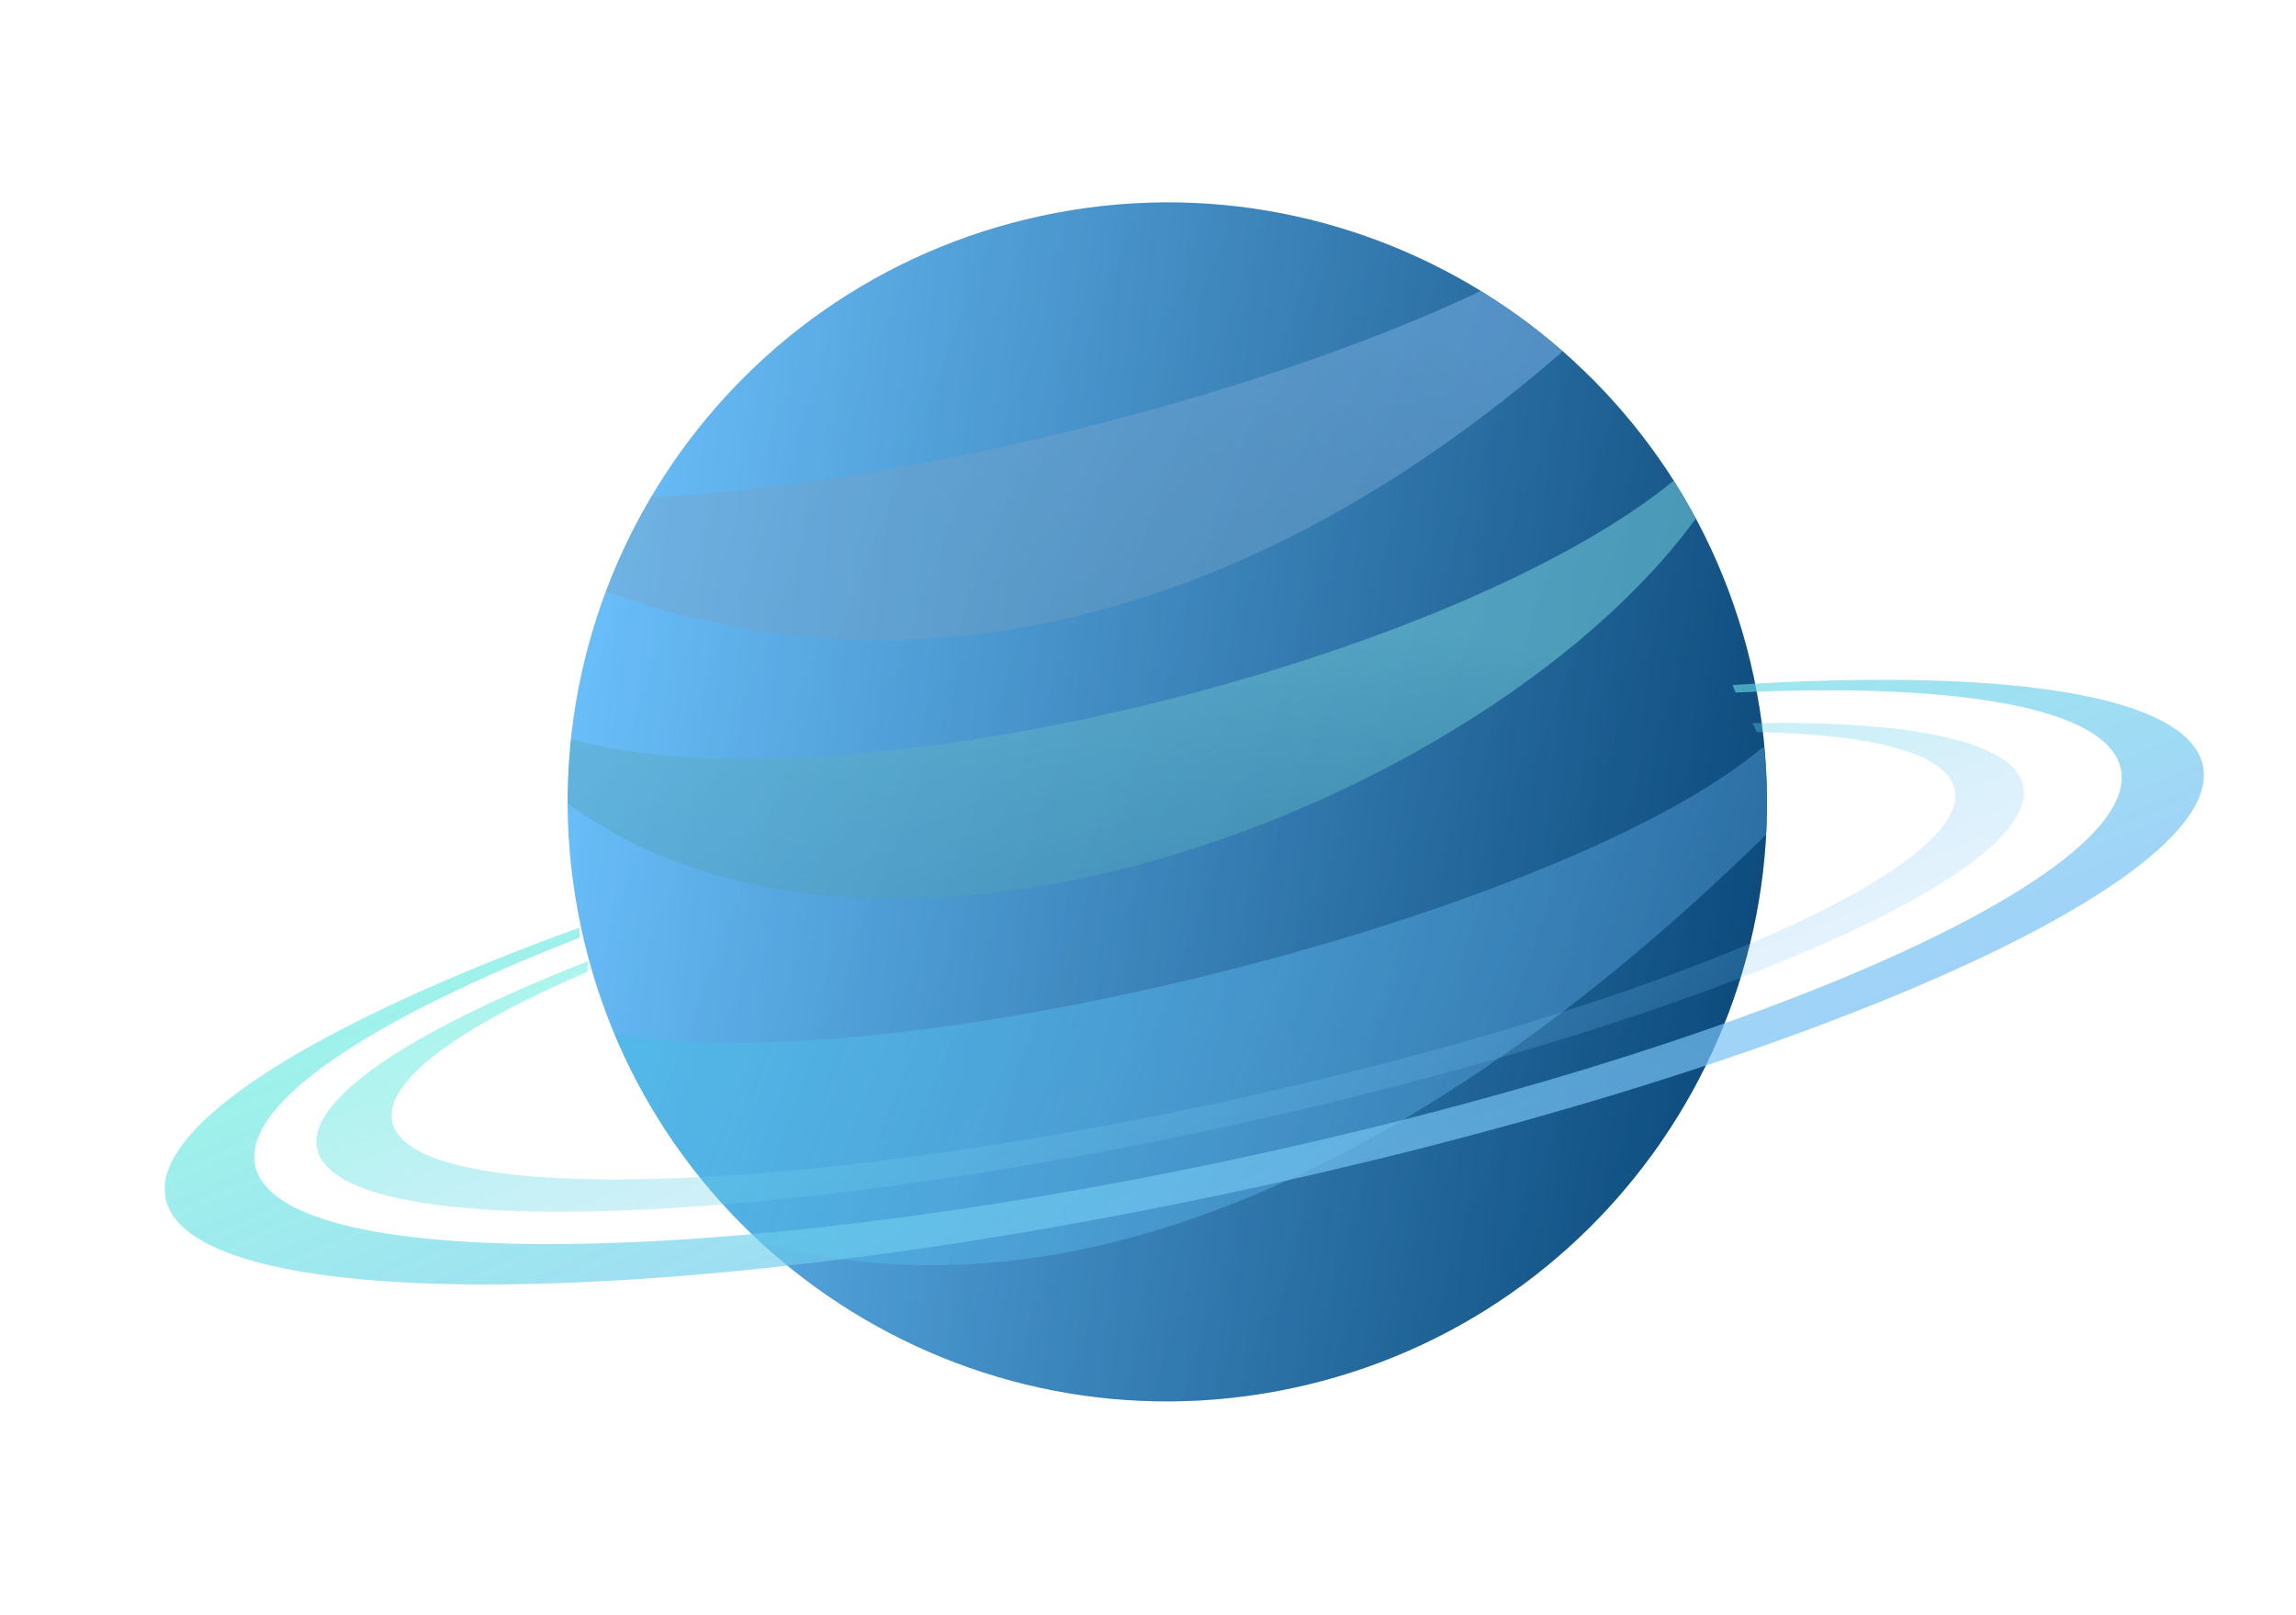 <?xml version="1.0" encoding="utf-8"?>
<svg width="415px" height="292px" viewbox="0 0 415 292" version="1.1" xmlns:xlink="http://www.w3.org/1999/xlink" xmlns="http://www.w3.org/2000/svg">
  <defs>
    <linearGradient x1="0" y1="0.344" x2="1" y2="0.666" id="gradient_1">
      <stop offset="0" stop-color="#65BEFB" />
      <stop offset="1" stop-color="#083A6A" />
    </linearGradient>
    <linearGradient x1="0.911" y1="0.5" x2="0.225" y2="1" id="gradient_2">
      <stop offset="0" stop-color="#6EC0CE" />
      <stop offset="1" stop-color="#3B8CA0" stop-opacity="0.475" />
    </linearGradient>
    <linearGradient x1="0.917" y1="0.5" x2="0.031" y2="0.735" id="gradient_3">
      <stop offset="0" stop-color="#42BCE6" />
      <stop offset="1" stop-color="#67A1DF" stop-opacity="0.463" />
    </linearGradient>
    <linearGradient x1="0.583" y1="0.626" x2="0.099" y2="0.5" id="gradient_4">
      <stop offset="0" stop-color="#739BBB" stop-opacity="0.6" />
      <stop offset="1" stop-color="#71A2D6" />
    </linearGradient>
    <linearGradient x1="0.07" y1="0.249" x2="0.937" y2="0.801" id="gradient_5">
      <stop offset="0" stop-color="#7CC8FF" stop-opacity="0.855" />
      <stop offset="1" stop-color="#0D6599" />
    </linearGradient>
    <linearGradient x1="0.018" y1="0.018" x2="0.969" y2="0.96" id="gradient_6">
      <stop offset="0" stop-color="#53EED8" stop-opacity="0.557" />
      <stop offset="1" stop-color="#7DB8F9" stop-opacity="0.722" />
    </linearGradient>
    <linearGradient x1="0.018" y1="0.018" x2="0.973" y2="0.964" id="gradient_7">
      <stop offset="0" stop-color="#53EED8" stop-opacity="0.557" />
      <stop offset="1" stop-color="#7DB8F9" stop-opacity="0.161" />
    </linearGradient>
    <filter filterUnits="userSpaceOnUse" color-interpolation-filters="sRGB" id="filter_1">
      <feFlood flood-opacity="0" result="BackgroundImageFix" />
      <feBlend mode="normal" in="SourceGraphic" in2="BackgroundImageFix" result="shape" />
      <feGaussianBlur stdDeviation="13.2" result="effect0_gaussianBlur" />
    </filter>
    <filter filterUnits="userSpaceOnUse" color-interpolation-filters="sRGB" id="filter_2">
      <feFlood flood-opacity="0" result="BackgroundImageFix" />
      <feBlend mode="normal" in="SourceGraphic" in2="BackgroundImageFix" result="shape" />
      <feGaussianBlur stdDeviation="6.6" result="effect0_gaussianBlur" />
    </filter>
    <filter filterUnits="userSpaceOnUse" color-interpolation-filters="sRGB" id="filter_3">
      <feFlood flood-opacity="0" result="BackgroundImageFix" />
      <feBlend mode="normal" in="SourceGraphic" in2="BackgroundImageFix" result="shape" />
      <feGaussianBlur stdDeviation="3.3" result="effect0_gaussianBlur" />
    </filter>
    <filter filterUnits="userSpaceOnUse" color-interpolation-filters="sRGB" id="filter_4">
      <feFlood flood-opacity="0" result="BackgroundImageFix" />
      <feBlend mode="normal" in="SourceGraphic" in2="BackgroundImageFix" result="shape" />
      <feGaussianBlur stdDeviation="1.1" result="effect0_gaussianBlur" />
    </filter>
    <path d="M108.385 216.765C168.244 216.765 216.77 168.241 216.77 108.383C216.77 48.525 168.244 0 108.385 0C48.526 0 0 48.525 0 108.383C0 168.241 48.526 216.765 108.385 216.765Z" transform="matrix(1 -2.1830324E-09 2.1830324E-09 1 83.64 0)" id="path_1" />
    <clipPath id="mask_1">
      <use xlink:href="#path_1" />
    </clipPath>
  </defs>
  <g id="Uranus" transform="matrix(0.978 -0.208 0.208 0.978 0.652 78.928)">
    <path d="M108.385 216.765C168.244 216.765 216.77 168.241 216.77 108.383C216.77 48.525 168.244 0 108.385 0C48.526 0 0 48.525 0 108.383C0 168.241 48.526 216.765 108.385 216.765Z" transform="matrix(1 -2.1830324E-09 2.1830324E-09 1 83.64 0)" id="Oval-Copy-8" fill="url(#gradient_1)" fill-rule="evenodd" stroke="none" />
    <g clip-path="url(#mask_1)">
      <path d="M223.194 6.03278e-13C181.054 28.167 50.193 33.414 6.566 5.217C2.989 2.906 -3.152 2.949 1.939 10.611C47.206 78.744 184.05 52.84 226.164 4.143L223.194 6.03278e-13Z" transform="matrix(1 -2.1830324E-09 2.1830324E-09 1 77.19 66.675)" id="Path-5" fill="url(#gradient_2)" fill-opacity="0.779" fill-rule="evenodd" stroke="none" filter="url(#filter_1)" />
      <path d="M225.77 13.245C183.63 36.127 49.858 31.941 6.231 9.035C2.654 7.158 -4.825 15.798 4.515 21.865C87.391 75.7 173.707 94.352 231.963 36.224C290.219 -21.904 225.77 13.245 225.77 13.245Z" transform="matrix(-1 -2.1830324E-09 -2.1830324E-09 1 304.99 112.38)" id="Path-5-Copy" fill="url(#gradient_3)" fill-opacity="0.959" fill-rule="evenodd" stroke="none" filter="url(#filter_2)" />
      <path d="M225.77 4.471C183.63 27.353 49.858 23.167 6.231 0.262C2.654 -1.616 -4.825 7.024 4.515 13.091C87.391 66.926 170.484 65.965 228.741 7.837L225.77 4.471Z" transform="matrix(-1 -2.1830324E-09 -2.1830324E-09 1 301.296 19.706)" id="Path-5-Copy-2" fill="url(#gradient_4)" fill-opacity="0.779" fill-rule="evenodd" stroke="none" filter="url(#filter_2)" />
      <path d="M108.629 217.381C168.623 217.381 217.258 168.719 217.258 108.691C217.258 48.662 168.623 0 108.629 0C48.635 0 0 48.662 0 108.691C0 168.719 48.635 217.381 108.629 217.381Z" transform="matrix(1 -2.1830324E-09 2.1830324E-09 1 83.641 0)" id="Front" fill="url(#gradient_5)" fill-opacity="0.309" style="mix-blend-mode: overlay;" fill-rule="evenodd" stroke="none" />
    </g>
    <path d="M83.017 1.783C80.291 2.226 77.632 2.687 75.043 3.163C39.474 9.706 17.061 19.251 17.061 29.881C17.061 49.607 94.244 65.598 189.455 65.598C284.666 65.598 361.85 49.607 361.85 29.881C361.85 19.293 339.614 9.781 304.289 3.241C301.793 2.779 299.232 2.331 296.609 1.9C296.533 1.417 296.454 0.936 296.372 0.456C302.395 1.333 308.158 2.282 313.634 3.296C352.206 10.437 376.486 20.824 376.486 32.385C376.486 53.924 292.207 71.385 188.243 71.385C84.279 71.385 0 53.924 0 32.385C0 20.778 24.473 10.355 63.312 3.211C69.616 2.051 76.298 0.978 83.315 0C83.21 0.593 83.11 1.187 83.017 1.783Z" transform="matrix(1 -2.1830324E-09 2.1830324E-09 1 -0 108.511)" id="Ring-2" fill="url(#gradient_6)" fill-rule="evenodd" stroke="none" filter="url(#filter_3)" />
    <path d="M54.458 1.836C29.578 6.818 14.288 13.581 14.288 21.029C14.288 36.345 78.927 48.76 158.663 48.76C238.399 48.76 303.038 36.345 303.038 21.029C303.038 14.346 290.729 8.215 270.228 3.427C270.094 2.848 269.954 2.271 269.808 1.695C297.933 7.164 315.295 14.679 315.295 22.973C315.295 39.697 244.714 53.253 157.648 53.253C70.581 53.253 0 39.697 0 22.973C0 13.962 20.496 5.87 53.022 0.323C53.657 0.214 54.298 0.107 54.943 0.001C54.774 0.61 54.613 1.222 54.458 1.836Z" transform="matrix(1 -2.1830324E-09 2.1830324E-09 1 28.657 114.774)" id="Ring-2-Copy" fill="url(#gradient_7)" fill-opacity="0.931" fill-rule="evenodd" stroke="none" filter="url(#filter_4)" />
  </g>
</svg>